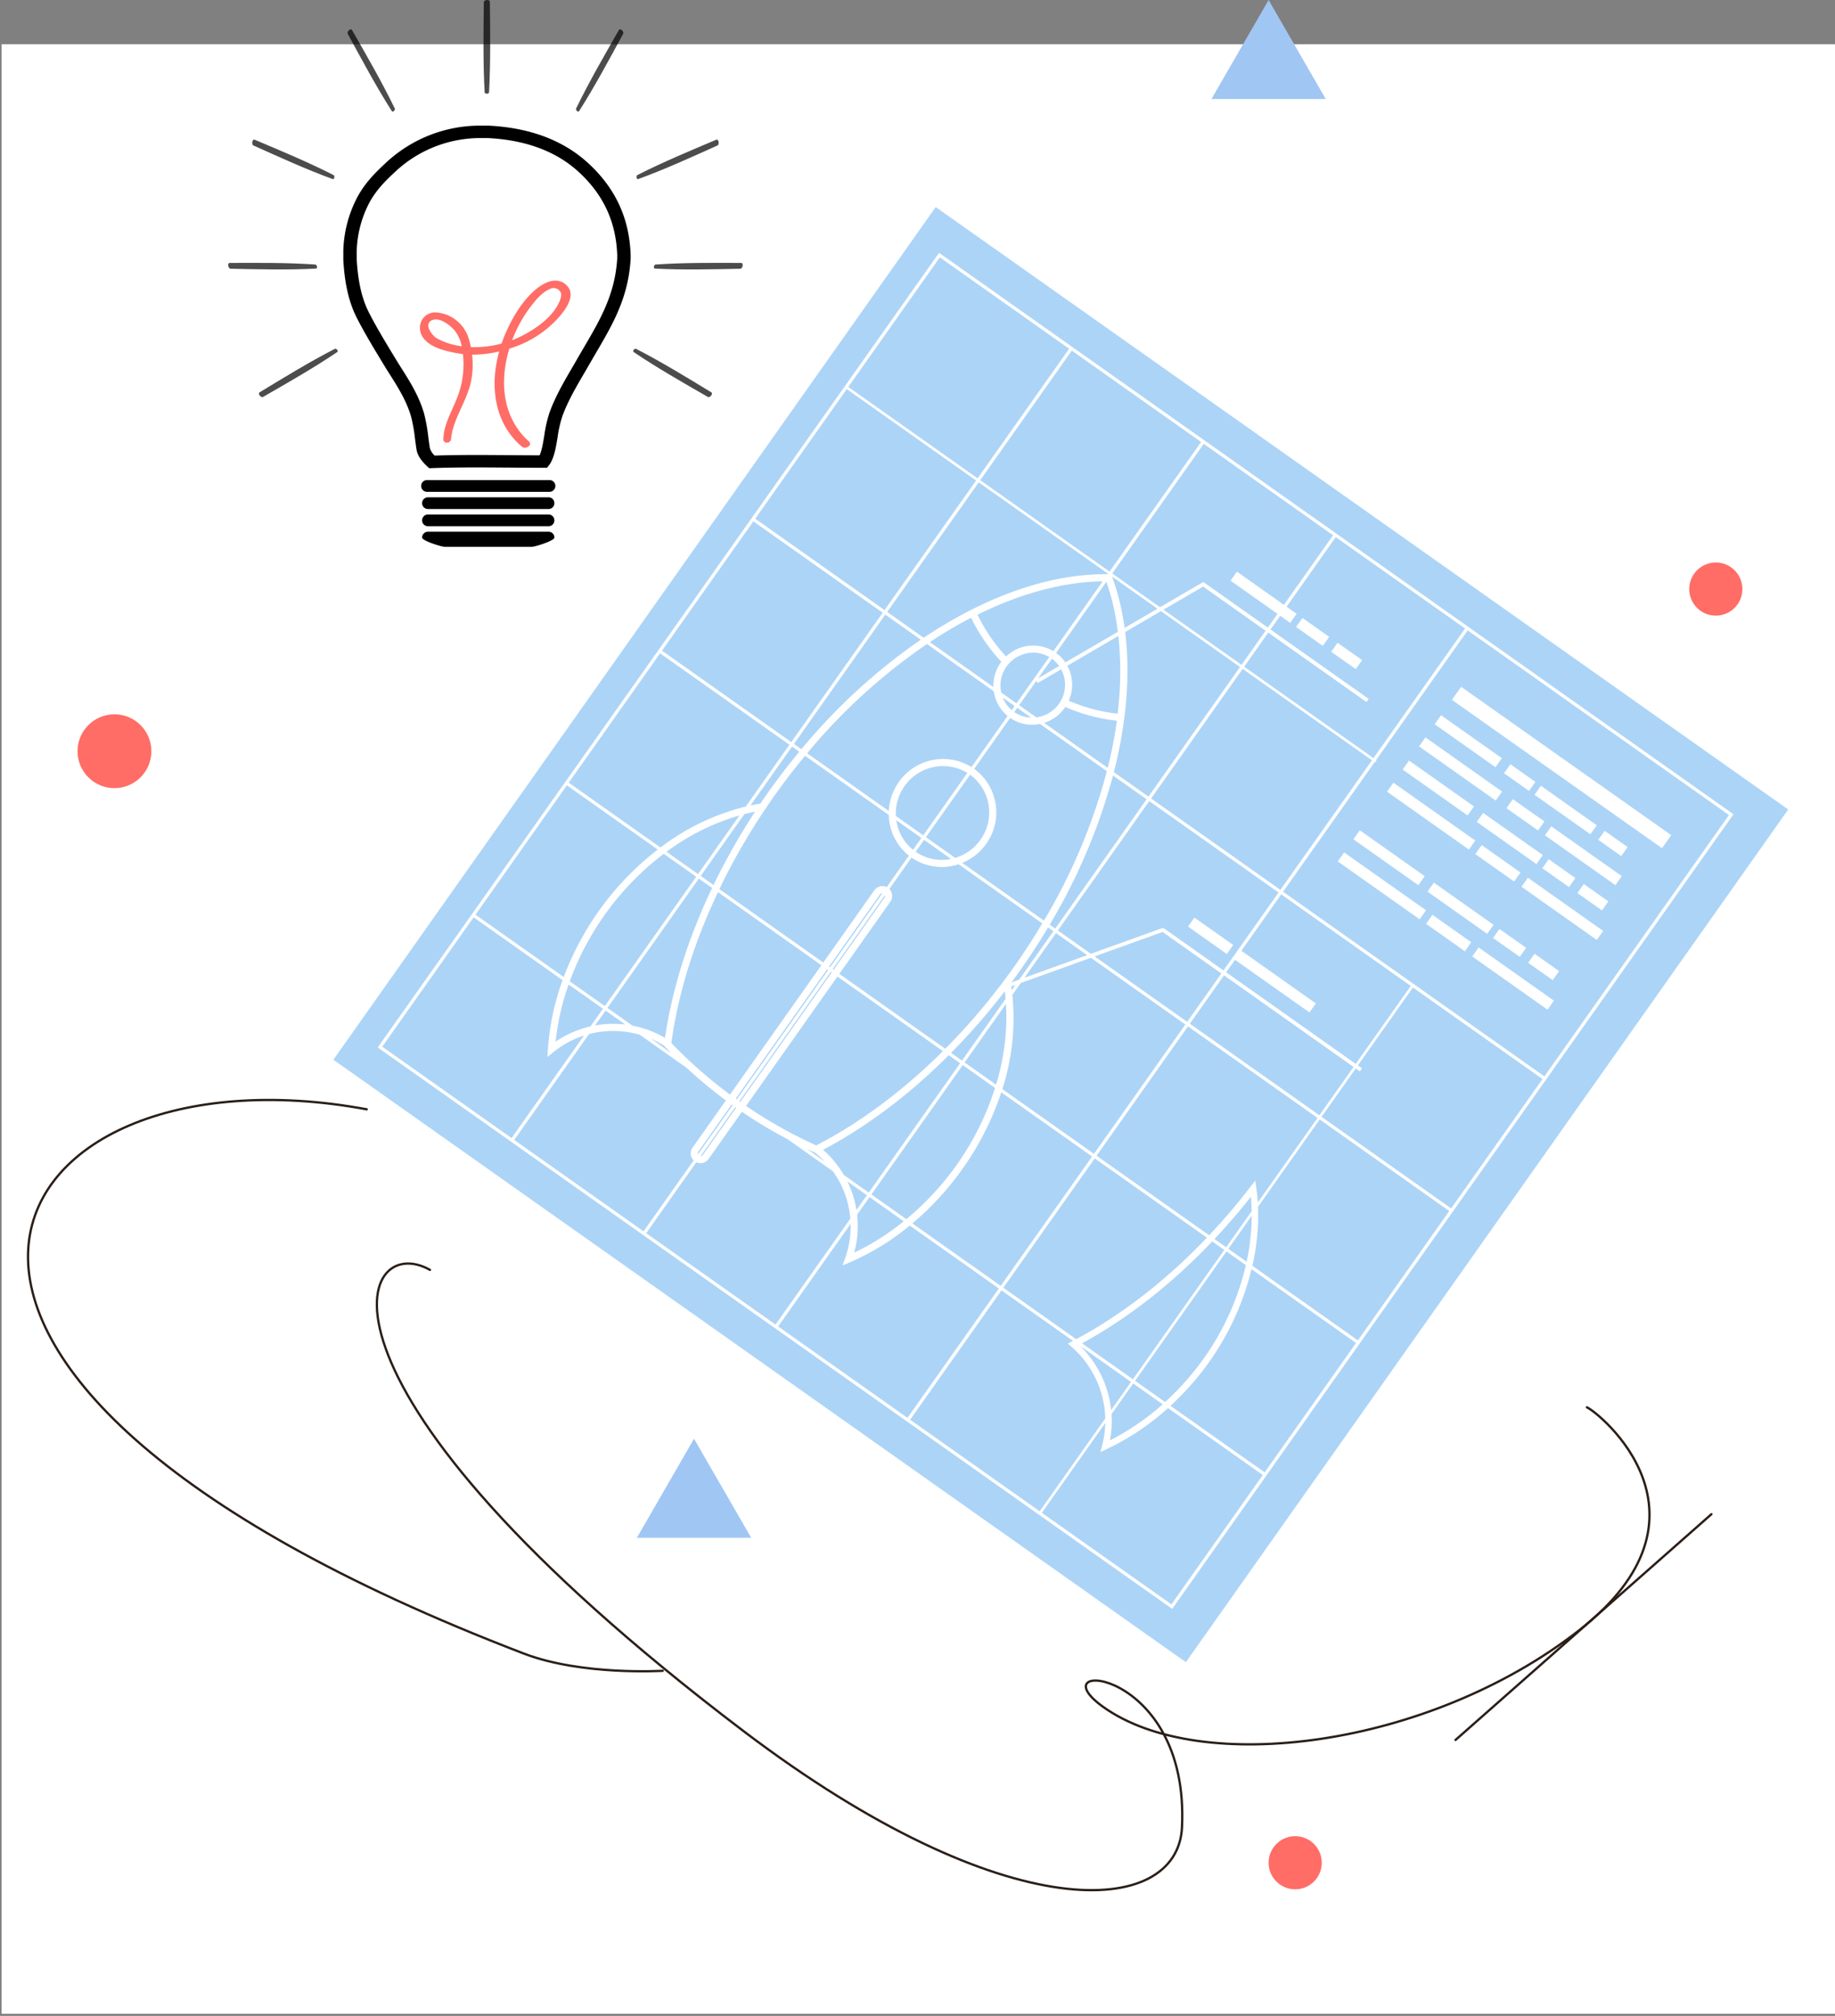 <svg xmlns="http://www.w3.org/2000/svg" width="797.702" height="876.156" viewBox="0 0 797.702 876.156">
  <rect x="0" y="0" width="797.702" height="876.156" fill="#808080" stroke="none"/>
  <g id="inset_blueprints" transform="translate(-27.862 -30.979)">
    <rect id="Rectangle_90" data-name="Rectangle 90" width="797" height="856" transform="translate(28.563 50.219)" fill="#fff"/>
    <g id="Group_3576" data-name="Group 3576" transform="translate(28.573 30.979)">
      <g id="Group_3512" data-name="Group 3512" transform="matrix(0.866, 0.5, -0.5, 0.866, 370.154, 69.259)">
        <rect id="Rectangle_199" data-name="Rectangle 199" width="453.772" height="453.772" transform="translate(41.454 0) rotate(5.242)" fill="#acd4f7"/>
        <g id="Group_3511" data-name="Group 3511" transform="translate(14.034 16.513)">
          <path id="Path_2054" data-name="Path 2054" d="M39.331.063,38.632,0,.065,420.4,0,421.1l420.4,38.566.7.063L459.664,39.331l.064-.7Zm278.97,27L312,95.744l-68.55-6.288,1.659-18.072,52.067,4.776.151-1.659-52.067-4.776.67-7.284,5.323.487.438-4.778-5.323-.487,3.383-36.886ZM143.332,390.632l2.287-24.945c.18.018.359.036.537.055l-2.378,25.929A1.206,1.206,0,0,1,143.332,390.632ZM56.589,322.2a121.591,121.591,0,0,1,9-36.163l17.2,1.577L76.5,356.164l-18.586-1.7A122.78,122.78,0,0,1,56.589,322.2ZM241.946,90.473l-6.3,68.677L217.3,157.467c-6.008-21.368-14.878-40.235-26.2-55.214l8.937-15.625Zm-41.279-4.942,9.9-17.315,33.139,3.04-1.659,18.072ZM301.677,208.27l-31.575-2.9-.416-.036-21.55,25.5-17.51-1.605,6.29-68.55,68.55,6.29ZM93.937,283.55l-.01-.184q-.214-3.463-.337-6.954c-.006-.137-.008-.273-.014-.412q-.116-3.389-.149-6.8c0-.208,0-.418,0-.626q-.024-3.338.028-6.692c0-.224.012-.45.016-.676.044-2.247.107-4.5.2-6.757,0-.113.012-.228.018-.341q.155-3.54.4-7.088l.022-.313c.143-2.051.291-4.1.48-6.157.69-7.5,1.672-14.88,2.905-22.121l44.374,4.07a23.109,23.109,0,0,0,16.426,10.935l-1.53,16.685a4.314,4.314,0,0,0-3.975,3.924L149.277,292.3l-55.049-5.051C94.135,286.017,94.014,284.792,93.937,283.55ZM175.76,89.815c.473.434.943.882,1.411,1.33.375.359.747.723,1.118,1.088a109.785,109.785,0,0,1,10.021,11.551L175.185,126.73c-.2-.1-.4-.2-.61-.293-.1-.044-.206-.089-.309-.131-.38-.155-.769-.293-1.163-.422-.139-.046-.278-.093-.418-.135-.384-.113-.775-.208-1.169-.293-.147-.032-.289-.071-.436-.1-.474-.091-.955-.157-1.441-.208l3.458-37.7C174,88.216,174.88,89.008,175.76,89.815Zm48.669,169.066c.244-2.114.476-4.233.672-6.361.688-7.5,1.066-14.932,1.175-22.279l2.826.26-2.352,25.634Zm2.063.069-.258,2.814c-.339-.436-.676-.874-1.021-1.3Zm4.009-28.323,16.529,1.518-18.7,22.119Zm-1.27-1.528-2.929-.269a256.8,256.8,0,0,0-8.586-69.912l17.8,1.633Zm-5.981-.549-43.3-3.971a23.744,23.744,0,0,0,4.871-12.375A23.471,23.471,0,0,0,164,186.581l2.475-26.988a16.852,16.852,0,0,0,12.548-4.227l35.425,3.25A252.77,252.77,0,0,1,223.249,228.55Zm-81.716-20.316A20.392,20.392,0,0,1,162.314,189.6l-3.034,33.081-14.515-1.332A20.612,20.612,0,0,1,141.533,208.234Zm17.619,15.847-.573,6.254a19.99,19.99,0,0,1-12.732-7.475Zm1.4.129,14.315,1.314a19.982,19.982,0,0,1-14.894,4.994Zm.129-1.4,3.04-33.135a20.38,20.38,0,0,1,18.049,22.248,20.588,20.588,0,0,1-5.562,12.31Zm-6.736-81.734c.042-.472.111-.933.2-1.387l.02-.1c.047-.238.115-.464.172-.7.052-.206.091-.416.151-.618.024-.077.053-.149.079-.224.117-.377.244-.749.39-1.11l.02-.042a14.186,14.186,0,0,1,8.608-8.039l.1-.036c.373-.119.753-.22,1.137-.307.069-.016.137-.036.206-.052.353-.075.711-.129,1.072-.176.1-.014.2-.034.3-.044.347-.038.7-.055,1.052-.065.111,0,.218-.016.329-.018.059,0,.121.008.178.008L165.7,152.733l-8.095-.743A14.241,14.241,0,0,1,153.944,141.077ZM176.2,153.7l-9.105-.834,1.183-12.9.949.541,5.877-10.279a14.182,14.182,0,0,1,6.428,9.115l.01.046c.081.38.137.769.184,1.159.01.079.028.157.036.236.022.21.024.424.038.636.014.238.038.474.042.713v.107c0,.462-.014.927-.057,1.4A14.24,14.24,0,0,1,176.2,153.7Zm-1.926,1.237a13.726,13.726,0,0,1-7.514,1.565l.206-2.237Zm-5.869-16.35.947-10.338c.4.044.8.1,1.185.17.109.022.212.053.321.077.345.075.688.155,1.022.256.1.028.186.065.281.1.347.111.689.23,1.023.369.065.028.129.059.194.087.089.04.174.085.262.127Zm-2.838,15.552-.2,2.184a13.731,13.731,0,0,1-6.1-2.762Zm14.765-.059a17.354,17.354,0,0,0,4.5-10.164c.014-.141.008-.279.018-.42a76.914,76.914,0,0,0,22.42-6.038,194.511,194.511,0,0,1,6.781,19.717Zm4.471-13.689c-.059-.555-.15-1.1-.262-1.639-.008-.044-.022-.085-.03-.129-.109-.511-.242-1.013-.394-1.506l-.026-.077a17.1,17.1,0,0,0-7.445-9.508l12.759-22.309a147.864,147.864,0,0,1,16.6,29.425A73.863,73.863,0,0,1,184.8,140.386Zm-16.568-15.312c-.147,0-.293-.02-.438-.018s-.3.014-.448.018c-.4.014-.8.036-1.2.075-.149.016-.293.038-.44.058-.408.053-.814.119-1.215.2-.113.024-.224.048-.335.073-.456.105-.9.226-1.347.367l-.147.046a17.108,17.108,0,0,0-9.791,8.275l-.04.073q-.359.684-.66,1.409c-.018.04-.038.079-.053.121-.206.509-.4,1.029-.555,1.564a73.862,73.862,0,0,1-19.81-9.5c10.332-15.506,22.291-28.014,34.974-36.654.434-.3.87-.589,1.308-.876.539-.355,1.08-.705,1.621-1.046.654-.408,1.314-.795,1.972-1.189Zm-17.282,15.308c-.016.139-.046.273-.059.414a17.378,17.378,0,0,0,2.576,10.816l-33.719-3.093a194.119,194.119,0,0,1,10.257-18.152A76.9,76.9,0,0,0,150.954,140.382Zm3.567,12.738a16.885,16.885,0,0,0,10.564,6.294L162.6,186.506a23.477,23.477,0,0,0-24.114,21.447,23.723,23.723,0,0,0,2.538,13.055l-43.3-3.973A252.837,252.837,0,0,1,119.1,149.87Zm1.316,101.2a1.213,1.213,0,0,1,.628-.943l-3.6,39.258-.537-.05Zm-3.1,39.714-6.29,68.55-.537-.05,6.29-68.55Zm-4.891,68.677,6.288-68.548.48.043-6.29,68.548Zm6.416-69.947,3.6-39.216a1.22,1.22,0,0,1,.39.995l-3.511,38.265ZM161.3,254.82a4.32,4.32,0,0,0-3.137-4.57l1.528-16.638a23.109,23.109,0,0,0,19.158-7.724l44.372,4.07q-.155,11.019-1.167,22.281-.333,3.623-.761,7.219l-.03.244c-.216,1.831-.466,3.652-.717,5.473-.087.634-.16,1.272-.252,1.9-.242,1.671-.515,3.329-.787,4.99-.125.777-.242,1.557-.375,2.332-.3,1.744-.626,3.478-.959,5.21-.125.654-.24,1.31-.369,1.96-.371,1.867-.769,3.721-1.177,5.572-.107.486-.208.975-.317,1.46q-.669,2.966-1.4,5.9c-.085.337-.164.676-.25,1.013-.232.914-.485,1.813-.725,2.721l-56.143-5.15ZM221.269,279.7c.172-.912.355-1.821.519-2.739.234-1.3.446-2.616.662-3.927.188-1.149.381-2.3.555-3.452.194-1.268.371-2.54.547-3.815.1-.7.21-1.4.3-2.106.674.874,1.316,1.785,1.958,2.695l-3,32.691-5.778-.531Q219.455,289.281,221.269,279.7Zm5.786-11.545A99.656,99.656,0,0,1,240.848,300.7l-16.638-1.526Zm.438-4.778.579-6.3L249,232.325l50.054,4.591-6.29,68.55L244.2,301.012A100.127,100.127,0,0,0,227.494,263.381Zm22.61-32.368,20.278-23.988,31.147,2.858-2.35,25.632ZM190,100.827a112.392,112.392,0,0,0-8-9.236c-.085-.087-.169-.178-.254-.266q-.933-.951-1.881-1.871c-.478-.466-.957-.921-1.441-1.373-.444-.414-.884-.83-1.334-1.235-.989-.892-1.986-1.764-2.994-2.6l24.118,2.213ZM171.977,84.28q-1.549.874-3.089,1.815c-.509.313-1.017.64-1.524.965-.561.359-1.124.723-1.682,1.1q-1.091.728-2.172,1.486c-.109.077-.216.157-.325.234-18.409,13.067-34.4,33.367-46.685,58.341l-19.354-1.776,6.3-68.675L172,84.056Zm-56.143,65.29A256.752,256.752,0,0,0,94.67,216.755l-3.942-.363,6.29-68.548Zm-21.4,68.574c-1.229,7.245-2.21,14.626-2.9,22.123-.178,1.954-.317,3.9-.456,5.856-1.139.911-2.249,1.873-3.345,2.853l2.86-31.183ZM90.81,250.352c-.018.3-.024.606-.042.91a282.185,282.185,0,0,0,.337,35.707l-6.793-.624,3.008-32.8Q89.029,251.89,90.81,250.352Zm-7.9,35.863-16.719-1.534a99.39,99.39,0,0,1,19.57-29.538Zm-6.545,71.35-.86,9.389A43.853,43.853,0,0,0,65.7,380.245,106.929,106.929,0,0,1,58.184,355.9Zm1.4.129,10.475.959a44.736,44.736,0,0,0-11.2,6.92Zm.129-1.4,6.288-68.548,7.039.646q.413,5.237,1.015,10.4l.008.061q.4,3.332.874,6.621l.012.079a230.3,230.3,0,0,0,8.208,36.234c.206.652.4,1.314.614,1.962.38,1.161.783,2.3,1.181,3.448.337.969.67,1.938,1.019,2.9.371,1.011.755,2.007,1.139,3.006.252.654.488,1.32.745,1.968a43.418,43.418,0,0,0-14.856,2.449Zm29.607,1.934.493.147c1.238.369,2.509.682,3.761,1.026l-10.671-.979A39.978,39.978,0,0,1,107.5,358.227Zm2.073-2.626c-.414-1.01-.806-2.045-1.207-3.071-.339-.874-.69-1.736-1.019-2.622-.485-1.306-.943-2.639-1.4-3.969-.25-.719-.509-1.431-.751-2.156-.509-1.532-.995-3.087-1.472-4.647-.161-.527-.331-1.046-.487-1.575q-.782-2.625-1.5-5.3c-.093-.343-.19-.684-.281-1.028q-.767-2.907-1.463-5.872l-.137-.569q-.728-3.142-1.379-6.339c-.014-.075-.03-.149-.045-.222a252.89,252.89,0,0,1-4.094-29.554l54.81,5.027-6.29,68.55-.559-.052A199.294,199.294,0,0,1,109.575,355.6Zm37.978,10.283c.161.012.319.024.477.038l-2.287,24.931a1.207,1.207,0,0,1-.565.907Zm3.817-2.852,6.29-68.548,55.9,5.128c-.182.674-.353,1.355-.539,2.027-.063.226-.125.452-.186.676q-.889,3.145-1.843,6.242l-.143.464q-.981,3.148-2.029,6.244l-.129.375q-1.055,3.1-2.182,6.135l-.154.416q-1.112,2.984-2.291,5.909c-.079.2-.159.39-.238.585q-1.147,2.821-2.352,5.58c-.125.287-.254.569-.379.854q-1.153,2.6-2.354,5.154c-.2.414-.4.824-.6,1.237q-1.124,2.339-2.287,4.629c-.293.573-.6,1.134-.894,1.7-.708,1.355-1.421,2.7-2.152,4.031-.414.747-.842,1.476-1.262,2.215-.648,1.136-1.29,2.275-1.954,3.387-.543.908-1.106,1.789-1.659,2.681-.517.834-1.028,1.675-1.556,2.493a199.28,199.28,0,0,1-34.06.474Zm36.059,2.628.319-.034a41.134,41.134,0,0,1,5.418,1.241l-9.639-.884C184.827,365.872,186.139,365.8,187.429,365.66Zm2.479-2.82c.392-.622.767-1.268,1.153-1.9.539-.88,1.082-1.756,1.611-2.651s1.048-1.815,1.567-2.729c.585-1.025,1.171-2.043,1.74-3.083.3-.553.593-1.121.89-1.68a221.459,221.459,0,0,0,9.946-21.326c.04-.1.081-.2.121-.3q1.139-2.824,2.212-5.707c.067-.18.135-.357.2-.535q1.056-2.845,2.049-5.737c.067-.2.135-.4.2-.6q.987-2.9,1.916-5.85c.055-.174.109-.349.162-.523.626-2.011,1.236-4.031,1.819-6.072l.042-.151c.386-1.359.751-2.733,1.118-4.1l6.026.553L216.395,369l-13.184-1.209A43.724,43.724,0,0,0,189.908,362.84Zm26.358,7.558-.715,7.814a43.917,43.917,0,0,0-9.653-8.765Zm1.4.129,18.126,1.663a107.143,107.143,0,0,1-11.816,22.571,44.056,44.056,0,0,0-7.166-14.894Zm.129-1.4,6.288-68.548,17.109,1.569a121.447,121.447,0,0,1,2.3,37.2,122.694,122.694,0,0,1-7.17,31.478Zm28.743-29.5a125.363,125.363,0,0,0-2.047-37.177l48.143,4.417-6.29,68.548-46.828-4.3A126.128,126.128,0,0,0,246.537,339.628ZM294.032,307l59.458,5.453q-1.338,5.532-2.891,10.96c-.575,2-1.179,3.977-1.8,5.947l-.158.509q-.916,2.889-1.9,5.731l-.2.583c-.654,1.888-1.328,3.757-2.031,5.62l-.194.517q-1.067,2.818-2.186,5.578l-.127.3a215.163,215.163,0,0,1-9.847,20.851l-.88,1.643c-.488.878-.987,1.74-1.488,2.6l-.537.931c-.414.719-.828,1.437-1.255,2.146q-.657,1.1-1.332,2.17l-.337.547-38.582-3.539Zm62.292,5.713,6.387.587-6.288,68.548-26.974-2.475c.319-.517.642-1.032.955-1.558.434-.721.856-1.452,1.28-2.188l.533-.925c.509-.878,1.017-1.754,1.514-2.651l.894-1.663a218.478,218.478,0,0,0,9.974-21.116l.127-.305q1.142-2.8,2.213-5.65l.2-.531c.7-1.877,1.387-3.773,2.047-5.675l.208-.6q.99-2.874,1.92-5.794l.16-.515c.628-1.993,1.238-3.993,1.863-6.161C354.41,320.333,355.4,316.546,356.325,312.709Zm-.03,70.536-1.369,14.931a45.728,45.728,0,0,0-25.7-17.415Zm1.142.1,15.615,1.433a106.441,106.441,0,0,1-12.015,25.063,44.356,44.356,0,0,0-5.093-10.241Zm.127-1.4,6.29-68.548,10.285.943a115.4,115.4,0,0,1,4.451,44.032,118.383,118.383,0,0,1-5.112,25.034ZM363.981,312l1.611-17.569a96.334,96.334,0,0,1,8.085,18.459Zm-1.142-.105-6.19-.567q1.317-5.612,2.419-11.335l.515-2.709c.2-1.088.377-2.182.559-3.274l.176-1.07c.163-.985.327-1.968.48-2.961.125-.826.244-1.651.361-2.479,1.209,1.69,2.34,3.462,3.434,5.271Zm-1.486-28.823-2.065-2.636-.731,5.382c-.174,1.248-.347,2.495-.537,3.735-.149.979-.311,1.952-.474,2.927l-.177,1.07c-.18,1.082-.357,2.162-.551,3.234l-.513,2.683q-1.115,5.844-2.481,11.6L294.161,305.6l6.288-68.55,68.681,6.3-4.116,44.848C363.843,286.433,362.638,284.709,361.354,283.072Zm-60.776-47.428,2.352-25.632,68.679,6.3-2.35,25.632Zm2.5-27.247.608-6.634,39.474,3.62.438-4.778-39.474-3.622,2.743-29.887,68.679,6.3-3.789,41.3Zm2.517-42.831-68.55-6.288,6.3-68.677,68.55,6.288ZM248.352,20.648l-3.385,36.886-24.917-2.287-.438,4.78,24.917,2.285-.668,7.284-33.674-3.089-.533-.048-10.812,18.9L173.5,83.04l6.3-68.679ZM178.4,14.232l-6.3,68.679-68.552-6.288,6.3-68.679ZM39.9,1.526l68.552,6.29-6.3,68.679L33.6,70.207ZM33.5,71.352l68.552,6.288-6.3,68.677L27.2,140.027Zm-6.428,70.076,68.552,6.288-6.288,68.55-68.552-6.29ZM20.65,211.377,89.2,217.665l-3,32.746a101.38,101.38,0,0,0-23.217,33.977l-48.619-4.461Zm-6.416,69.949,48.191,4.421a124.6,124.6,0,0,0-8.884,36.174,126.093,126.093,0,0,0,1.175,32.245l-46.772-4.29ZM1.528,419.826l6.29-68.55L54.966,355.6A109.052,109.052,0,0,0,64.4,384.68L65.95,387.8l1.246-3.266a40.475,40.475,0,0,1,7.867-12.748L70.08,426.115Zm69.949,6.416,5.146-56.084a41.477,41.477,0,0,1,19.3-10.8l24.764,2.273a207.063,207.063,0,0,0,21.891,3.739l-2.293,24.982a4.315,4.315,0,0,0,3.2,4.58l-3.45,37.6Zm69.951,6.418,3.45-37.605a4.318,4.318,0,0,0,3.914-3.922l2.291-24.968a207.8,207.8,0,0,0,23.236.384l23.9,2.194a40.772,40.772,0,0,1,16.911,14.083l-5.148,56.121Zm69.949,6.417,4.986-54.354a41.02,41.02,0,0,1,5.354,13.986l.632,3.44,2.091-2.788a108.97,108.97,0,0,0,14.567-26.877l47.208,4.332-6.288,68.548Zm69.951,6.417,6.288-68.548,37.887,3.476c-.079.129-.158.26-.24.389l-1.116,1.744,2.033.39a42.875,42.875,0,0,1,28.339,19.64L350.005,451.8Zm138.5,12.706-68.681-6.3,4.363-47.567a41.166,41.166,0,0,1,3.684,9.082l.781,2.889,1.724-2.445a108.241,108.241,0,0,0,14.188-28.817l50.228,4.607Zm6.417-69.949-49.917-4.58a121.091,121.091,0,0,0,5.057-25.04,118.374,118.374,0,0,0-4.241-44.012l55.39,5.081Zm6.418-69.949-55.939-5.132a97.923,97.923,0,0,0-10.7-23.433l4.247-46.287,68.681,6.3Zm6.417-69.951-68.681-6.3,2.352-25.632,2.192.2.147-1.611-2.19-.2,3.789-41.3,68.679,6.3ZM445.5,178.4,307,165.7l6.3-68.677.242.022.1-1.145-.24-.022L319.7,27.2,458.2,39.9Z" transform="translate(0 0)" fill="#fff"/>
          <rect id="Rectangle_200" data-name="Rectangle 200" width="6.939" height="111.775" transform="matrix(0.091, -0.996, 0.996, 0.091, 328.863, 56.772)" fill="#fff"/>
          <rect id="Rectangle_201" data-name="Rectangle 201" width="4.799" height="32.356" transform="translate(327.677 69.702) rotate(-84.759)" fill="#fff"/>
          <rect id="Rectangle_202" data-name="Rectangle 202" width="4.799" height="13.306" transform="translate(364.438 73.075) rotate(-84.758)" fill="#fff"/>
          <rect id="Rectangle_203" data-name="Rectangle 203" width="4.799" height="29.741" transform="matrix(0.091, -0.996, 0.996, 0.091, 380.595, 74.557)" fill="#fff"/>
          <rect id="Rectangle_204" data-name="Rectangle 204" width="4.799" height="12.231" transform="translate(414.384 77.657) rotate(-84.759)" fill="#fff"/>
          <rect id="Rectangle_205" data-name="Rectangle 205" width="4.799" height="40.8" transform="translate(326.6 81.437) rotate(-84.758)" fill="#fff"/>
          <rect id="Rectangle_206" data-name="Rectangle 206" width="4.799" height="16.779" transform="matrix(0.091, -0.996, 0.996, 0.091, 372.954, 85.689)" fill="#fff"/>
          <rect id="Rectangle_207" data-name="Rectangle 207" width="4.799" height="37.502" transform="translate(393.328 87.558) rotate(-84.759)" fill="#fff"/>
          <rect id="Rectangle_208" data-name="Rectangle 208" width="4.799" height="34.565" transform="translate(325.474 93.717) rotate(-84.759)" fill="#fff"/>
          <rect id="Rectangle_209" data-name="Rectangle 209" width="4.799" height="14.215" transform="matrix(0.091, -0.996, 0.996, 0.091, 399.486, 100.507)" fill="#fff"/>
          <rect id="Rectangle_210" data-name="Rectangle 210" width="4.799" height="31.771" transform="translate(364.744 97.319) rotate(-84.758)" fill="#fff"/>
          <rect id="Rectangle_211" data-name="Rectangle 211" width="4.799" height="13.066" transform="matrix(0.091, -0.996, 0.996, 0.091, 418.099, 102.214)" fill="#fff"/>
          <rect id="Rectangle_212" data-name="Rectangle 212" width="4.799" height="14.215" transform="translate(254.355 63.214) rotate(-84.758)" fill="#fff"/>
          <rect id="Rectangle_213" data-name="Rectangle 213" width="4.798" height="13.066" transform="matrix(0.091, -0.996, 0.996, 0.091, 272.968, 64.921)" fill="#fff"/>
          <rect id="Rectangle_214" data-name="Rectangle 214" width="4.799" height="43.585" transform="translate(324.398 105.451) rotate(-84.758)" fill="#fff"/>
          <rect id="Rectangle_215" data-name="Rectangle 215" width="4.799" height="20.649" transform="translate(371.202 109.745) rotate(-84.759)" fill="#fff"/>
          <rect id="Rectangle_216" data-name="Rectangle 216" width="4.799" height="40.062" transform="translate(395.68 111.991) rotate(-84.758)" fill="#fff"/>
          <rect id="Rectangle_217" data-name="Rectangle 217" width="4.799" height="20.649" transform="matrix(0.091, -0.996, 0.996, 0.091, 278.789, 199.478)" fill="#fff"/>
          <rect id="Rectangle_218" data-name="Rectangle 218" width="4.798" height="34.565" transform="translate(322.084 130.67) rotate(-84.758)" fill="#fff"/>
          <rect id="Rectangle_219" data-name="Rectangle 219" width="4.798" height="14.215" transform="matrix(0.091, -0.996, 0.996, 0.091, 396.097, 137.46)" fill="#fff"/>
          <rect id="Rectangle_220" data-name="Rectangle 220" width="4.799" height="31.77" transform="translate(361.354 134.273) rotate(-84.759)" fill="#fff"/>
          <rect id="Rectangle_221" data-name="Rectangle 221" width="4.798" height="13.065" transform="matrix(0.091, -0.996, 0.996, 0.091, 414.709, 139.167)" fill="#fff"/>
          <rect id="Rectangle_222" data-name="Rectangle 222" width="4.799" height="43.585" transform="translate(321.007 142.405) rotate(-84.758)" fill="#fff"/>
          <rect id="Rectangle_223" data-name="Rectangle 223" width="4.799" height="20.649" transform="translate(367.812 146.698) rotate(-84.758)" fill="#fff"/>
          <rect id="Rectangle_224" data-name="Rectangle 224" width="4.799" height="40.062" transform="translate(392.29 148.944) rotate(-84.759)" fill="#fff"/>
        </g>
      </g>
      <g id="Group_3457" data-name="Group 3457" transform="translate(98.493 0)">
        <path id="Path_1989" data-name="Path 1989" d="M418.824,329.388a2.489,2.489,0,0,1-2.435,2.541h-52.6a2.5,2.5,0,0,1-2.451-2.541h0a2.509,2.509,0,0,1,2.451-2.535h52.6a2.5,2.5,0,0,1,2.435,2.535Z" transform="translate(-277.038 -110.71)"/>
        <path id="Path_1990" data-name="Path 1990" d="M418.824,339.65a2.485,2.485,0,0,1-2.435,2.532h-52.6a2.5,2.5,0,0,1-2.451-2.532h0a2.507,2.507,0,0,1,2.451-2.547h52.6a2.493,2.493,0,0,1,2.435,2.547Z" transform="translate(-277.038 -113.486)"/>
        <path id="Path_1991" data-name="Path 1991" d="M418.824,349.915c0,1.4-8.383,4-9.728,4H371.083c-1.34,0-9.742-2.6-9.742-4h0a2.5,2.5,0,0,1,2.451-2.537h52.6a2.484,2.484,0,0,1,2.435,2.537Z" transform="translate(-277.038 -116.269)"/>
        <path id="Path_1992" data-name="Path 1992" d="M419.1,319.133a2.519,2.519,0,0,1-2.473,2.552h-53.4a2.523,2.523,0,0,1-2.463-2.552h0a2.509,2.509,0,0,1,2.463-2.541h53.4a2.505,2.505,0,0,1,2.473,2.541Z" transform="translate(-276.881 -107.931)"/>
        <g id="Group_3453" data-name="Group 3453" transform="translate(52.949 57.254)">
          <g id="Group_3452" data-name="Group 3452">
            <path id="Path_1993" data-name="Path 1993" d="M378.311,108.944l-4.5.01a57.157,57.157,0,0,0-38.292,15.806c-4.389,4.063-8.86,8.651-11.887,14.747a50.641,50.641,0,0,0-5.292,21.169v3.832c.575,9.962,2.333,17.694,5.534,24.018,3.218,6.328,6.9,12.414,10.46,18.3l1.447,2.379c.795,1.324,1.647,2.653,2.5,4,3.473,5.49,7.407,11.7,9.484,19.024a73.585,73.585,0,0,1,1.712,9.662c.214,1.633.42,3.267.685,4.853.362,2.027,1.894,3.9,3.767,5.645,5.8-.213,12.03-.306,19.408-.306,4.832,0,9.667.042,14.555.077,4.812.045,9.664.078,14.594.078,1.77-2.327,2.494-6.667,3.192-10.893a53.58,53.58,0,0,1,2.229-9.748c2.455-6.706,6.141-12.99,9.381-18.548.8-1.371,1.595-2.734,2.358-4.073,1.046-1.821,2.112-3.63,3.162-5.442,7.052-12.034,13.719-23.4,14.617-39.668l-.007-1.367c-.517-15.045-6.21-27.482-17.407-37.854C409.7,115.068,395.664,109.791,378.311,108.944Z" transform="translate(-318.341 -108.944)" fill="none" stroke="#f18d87" stroke-miterlimit="10" stroke-width="0.963"/>
          </g>
        </g>
        <g id="Group_3454" data-name="Group 3454" transform="translate(50.033 54.6)">
          <path id="Path_1994" data-name="Path 1994" d="M353.648,252.676l-.114-.106c-2.314-2.16-3.543-4.012-3.867-5.828-.238-1.429-.433-2.917-.621-4.357l-.067-.509a72.981,72.981,0,0,0-1.7-9.623c-2.056-7.252-5.962-13.428-9.409-18.877l-.522-.825c-.69-1.09-1.373-2.168-2.017-3.242l-1.58-2.6c-3.518-5.82-7.155-11.839-10.339-18.1-3.213-6.35-4.982-14.022-5.568-24.144V160.62a50.922,50.922,0,0,1,5.324-21.309c3.05-6.145,7.551-10.767,11.961-14.846a57.378,57.378,0,0,1,38.536-15.905l4.512-.01c17.473.851,31.582,6.166,41.959,15.8,11.262,10.433,16.991,22.89,17.513,38.081l.007,1.377c-.9,16.362-7.586,27.762-14.661,39.832q-.607,1.048-1.219,2.1-.974,1.669-1.941,3.348c-.763,1.337-1.56,2.7-2.36,4.069l-.138.238c-3.191,5.474-6.808,11.678-9.219,18.261a53.917,53.917,0,0,0-2.214,9.691c-.7,4.245-1.426,8.635-3.253,11.037l-.109.143h-.189c-5.222,0-10.31-.041-14.6-.081l-3.7-.025c-3.633-.025-7.243-.05-10.851-.05-7.558,0-13.72.1-19.393.3Zm24.508-143.451-4.479.011a56.646,56.646,0,0,0-38.035,15.707c-4.362,4.036-8.812,8.6-11.814,14.65a50.3,50.3,0,0,0-5.258,21.037v3.822c.579,10.014,2.326,17.606,5.5,23.875,3.172,6.235,6.8,12.242,10.315,18.053l1.58,2.6c.643,1.071,1.323,2.145,2.01,3.229l.487.77c3.506,5.542,7.439,11.76,9.522,19.106a73.6,73.6,0,0,1,1.722,9.71l.066.509c.187,1.435.381,2.918.618,4.332.292,1.638,1.423,3.344,3.552,5.353,5.638-.2,11.765-.3,19.261-.3,3.61,0,7.222.025,10.856.05l3.7.025c4.235.04,9.248.08,14.4.081,1.652-2.307,2.349-6.524,3.024-10.606a54.35,54.35,0,0,1,2.244-9.806c2.43-6.637,6.062-12.868,9.266-18.365l.139-.238c.8-1.368,1.594-2.729,2.357-4.064.642-1.122,1.293-2.238,1.942-3.353q.611-1.048,1.219-2.094c7.036-12,13.68-23.337,14.574-39.527l-.007-1.349c-.516-15-6.174-27.31-17.3-37.616C409.372,115.317,395.423,110.067,378.156,109.225Z" transform="translate(-315.289 -106.183)"/>
          <path id="Path_1995" data-name="Path 1995" d="M351.68,254.2l-.9-.844c-1.7-1.59-4.029-4.056-4.575-7.109-.249-1.492-.446-3-.637-4.46l-.066-.507a71.352,71.352,0,0,0-1.645-9.332c-1.96-6.912-5.773-12.939-9.136-18.257l-.521-.823c-.7-1.106-1.393-2.2-2.047-3.29l-1.577-2.594c-3.539-5.856-7.2-11.911-10.42-18.242-3.361-6.64-5.205-14.591-5.808-25.027l0-.144v-3.915a53.1,53.1,0,0,1,5.555-22.211c3.22-6.487,7.9-11.3,12.479-15.536a59.906,59.906,0,0,1,40.242-16.594l.1,0,4.58-.011.08,0c18.1.883,32.774,6.43,43.61,16.49,11.742,10.877,17.715,23.856,18.259,39.678v.073l.007,1.443,0,.076c-.933,16.88-7.749,28.51-14.966,40.822-.4.69-.809,1.39-1.218,2.09-.645,1.108-1.293,2.217-1.932,3.333-.766,1.341-1.565,2.71-2.37,4.088l-.137.233c-3.143,5.392-6.705,11.5-9.047,17.9a51.445,51.445,0,0,0-2.107,9.286c-.747,4.519-1.518,9.188-3.692,12.046l-.871,1.145H401.4c-5.231,0-10.328-.041-14.624-.081l-3.7-.024c-3.625-.026-7.227-.051-10.827-.051-7.523,0-13.653.1-19.292.3Zm-31.505-90.7c.565,9.682,2.236,16.974,5.257,22.942,3.131,6.156,6.74,12.127,10.23,17.9l1.577,2.593c.641,1.068,1.31,2.125,1.988,3.2l.488.771c3.588,5.673,7.616,12.04,9.788,19.7a76.433,76.433,0,0,1,1.786,10.027l.066.51c.184,1.415.376,2.878.605,4.253a7.121,7.121,0,0,0,2.1,3.311c5.353-.178,11.179-.261,18.2-.261,3.614,0,7.232.025,10.87.05l3.7.025c3.816.036,8.256.071,12.852.079.961-2.117,1.524-5.526,2.031-8.6a56.021,56.021,0,0,1,2.351-10.21c2.5-6.825,6.185-13.149,9.438-18.728l.138-.238c.8-1.364,1.588-2.719,2.347-4.047q.972-1.7,1.956-3.372l1.215-2.087c6.888-11.752,13.388-22.84,14.268-38.454l-.006-1.255c-.5-14.365-5.917-26.138-16.552-35.99-9.771-9.071-23.13-14.086-39.711-14.908l-4.366.009A54.109,54.109,0,0,0,336.5,125.736c-4.2,3.883-8.468,8.261-11.3,13.968a48.1,48.1,0,0,0-5.024,20.08Z" transform="translate(-314.341 -105.304)"/>
        </g>
        <g id="Group_3455" data-name="Group 3455" transform="translate(83.335 121.969)">
          <path id="Path_1996" data-name="Path 1996" d="M423.877,201.363c-4.112-5.058-10.577-.57-13.976,2.733-5.146,5-8.848,11.574-11.526,17.955-.572,1.364-1.1,2.769-1.571,4.2a46.119,46.119,0,0,1-15.155,1.673,37.622,37.622,0,0,0-.955-4.057c-1.663-5.592-6.542-10.474-13.006-10.929-5.251-.37-7.588,4.976-5.312,8.837,2.63,4.462,9.884,6.077,14.807,6.917q1.451.248,2.92.375c.106.821.186,1.633.25,2.421a40.142,40.142,0,0,1-3.033,18.62c-2.142,5.407-5.609,11.167-5.6,17.062,0,.531,1.113.276,1.146-.168.566-7.767,5.62-15.084,7.976-22.462a34.939,34.939,0,0,0,1.01-15.361,48.788,48.788,0,0,0,14.578-1.753c-4.457,14.463-3.512,31.53,9.1,42.092.543.455,2.155-.252,1.547-.795-12.366-11.006-13.168-27.374-8.684-41.861.775-.236,1.544-.481,2.3-.744a45.863,45.863,0,0,0,18.021-11.391C421.4,211.917,427.121,205.353,423.877,201.363Zm-47.1,25.975a31.334,31.334,0,0,1-9.322-3.188c-3.1-1.7-7.3-7.8-1.884-9.9,3.784-1.466,8.62,2.337,10.732,4.793a17.623,17.623,0,0,1,3.6,8.741C378.862,227.671,377.816,227.53,376.782,227.338Zm45.242-19.651c-2.878,6.662-10.065,11.868-16.582,15.2a46.412,46.412,0,0,1-6.664,2.765c.112-.337.223-.674.341-1.01a58.678,58.678,0,0,1,9.649-17.251c2.152-2.675,4.782-5.534,8.189-6.825a4.561,4.561,0,0,1,5.542,1.987C423.427,204.125,422.677,206.175,422.024,207.688Z" transform="translate(-360.418 -198.074)" fill="#53545a"/>
          <path id="Path_1997" data-name="Path 1997" d="M405.613,270.3h0a1.87,1.87,0,0,1-1.223-.408c-10.929-9.156-14.579-24.537-9.917-41.406a49.12,49.12,0,0,1-11.786,1.362,35.538,35.538,0,0,1-1.2,14.6,76.913,76.913,0,0,1-3.375,8.241c-2.072,4.552-4.213,9.259-4.559,14a1.765,1.765,0,0,1-1.846,1.412,1.375,1.375,0,0,1-1.484-1.311c-.008-4.638,1.988-9.079,3.919-13.373.629-1.4,1.224-2.721,1.746-4.041a39.278,39.278,0,0,0,2.969-18.193c-.046-.562-.095-1.083-.149-1.576-.723-.081-1.436-.181-2.128-.3-5.793-.99-12.8-2.729-15.568-7.429a7.1,7.1,0,0,1,.063-7.368,6.642,6.642,0,0,1,6.291-2.967,16.078,16.078,0,0,1,13.977,11.671c.319,1.073.6,2.2.828,3.359a44.858,44.858,0,0,0,13.358-1.523c.44-1.287.917-2.545,1.422-3.749,3.227-7.689,7.181-13.842,11.754-18.286,2.045-1.988,6.091-5.322,10.215-5.322a6.752,6.752,0,0,1,5.426,2.679c2.643,3.251.838,8.314-5.22,14.644a46.759,46.759,0,0,1-18.456,11.667c-.559.195-1.148.388-1.789.588-4.928,16.426-1.827,31.106,8.546,40.337a1.276,1.276,0,0,1,.365,1.493A2.444,2.444,0,0,1,405.613,270.3Zm0-1.493v0Zm-38.631-54.248a3.811,3.811,0,0,0-1.388.249,2.552,2.552,0,0,0-1.934,2.175c-.149,2,2.04,4.874,3.952,5.92a30.215,30.215,0,0,0,8.982,3.066c.507.095,1.032.179,1.581.254a15.334,15.334,0,0,0-3.125-6.927C373.411,217.39,369.91,214.557,366.981,214.557Zm51.167-13.649a3.329,3.329,0,0,0-1.182.219c-3.173,1.2-5.687,3.956-7.727,6.492a57.451,57.451,0,0,0-9.12,15.952,44.629,44.629,0,0,0,4.39-1.949c4.672-2.389,12.977-7.474,16.095-14.689.638-1.476,1.2-3.138.53-4.27A3.51,3.51,0,0,0,418.148,200.908Z" transform="translate(-360.014 -197.697)" fill="#ff6d66"/>
        </g>
        <g id="Group_3456" data-name="Group 3456">
          <path id="Path_1998" data-name="Path 1998" d="M400.7,31.252c-.013-1.256-2.632-.973-2.642.094-.133,13.017-.356,26.174.359,39.172.049.885,1.883.765,1.924.026C401.041,57.5,400.83,44.311,400.7,31.252Z" transform="translate(-286.943 -30.422)" opacity="0.7"/>
          <path id="Path_1999" data-name="Path 1999" d="M318.839,48.242c-.614-1.075-2.373.7-1.869,1.626,6.14,11.289,12.27,22.747,19.133,33.564.467.738,1.628-.478,1.307-1.137C331.752,70.681,325.23,59.424,318.839,48.242Z" transform="translate(-264.996 -35.158)" opacity="0.7"/>
          <path id="Path_2000" data-name="Path 2000" d="M261.128,113.7c-1.1-.467-1.493,2.069-.563,2.487,11.347,5.1,22.782,10.334,34.435,14.595.794.292,1.025-1.418.393-1.738C284.246,123.378,272.614,118.549,261.128,113.7Z" transform="translate(-249.602 -52.962)" opacity="0.7"/>
          <path id="Path_2001" data-name="Path 2001" d="M246.4,187.133c-1.189,0-.651,2.508.36,2.529,12.328.244,24.789.583,37.106-.069.839-.044.448-1.721-.252-1.768C271.27,186.977,258.773,187.094,246.4,187.133Z" transform="translate(-245.723 -72.859)" opacity="0.7"/>
          <path id="Path_2002" data-name="Path 2002" d="M264.366,257.215c-1.031.626.612,2.52,1.5,2.007,10.823-6.239,21.8-12.463,32.2-19.474.708-.478-.418-1.729-1.048-1.4C285.892,244.067,275.092,250.708,264.366,257.215Z" transform="translate(-250.683 -86.723)" opacity="0.7"/>
          <path id="Path_2003" data-name="Path 2003" d="M471.7,48.242c.614-1.075,2.373.7,1.87,1.626C467.43,61.157,461.3,72.614,454.438,83.432c-.468.738-1.629-.478-1.308-1.137C458.788,70.681,465.309,59.424,471.7,48.242Z" transform="translate(-301.884 -35.158)" opacity="0.7"/>
          <path id="Path_2004" data-name="Path 2004" d="M523.794,113.7c1.1-.467,1.493,2.069.563,2.487-11.348,5.1-22.782,10.334-34.436,14.595-.795.292-1.025-1.418-.394-1.738C500.676,123.378,512.308,118.549,523.794,113.7Z" transform="translate(-311.659 -52.962)" opacity="0.7"/>
          <path id="Path_2005" data-name="Path 2005" d="M537.443,187.133c1.189,0,.651,2.508-.36,2.529-12.329.244-24.79.583-37.108-.069-.839-.044-.448-1.721.252-1.768C512.573,186.977,525.07,187.094,537.443,187.133Z" transform="translate(-314.458 -72.859)" opacity="0.7"/>
          <path id="Path_2006" data-name="Path 2006" d="M521.1,257.215c1.03.626-.613,2.52-1.5,2.007-10.822-6.239-21.805-12.463-32.2-19.474-.708-.478.419-1.729,1.049-1.4C499.573,244.067,510.373,250.708,521.1,257.215Z" transform="translate(-311.121 -86.723)" opacity="0.7"/>
        </g>
      </g>
      <circle id="Ellipse_63" data-name="Ellipse 63" cx="16.048" cy="16.048" r="16.048" transform="translate(32.993 310.453)" fill="#ff6d66"/>
      <circle id="Ellipse_62" data-name="Ellipse 62" cx="11.551" cy="11.551" r="11.551" transform="translate(733.627 244.471)" fill="#ff6d66"/>
      <circle id="Ellipse_64" data-name="Ellipse 64" cx="11.551" cy="11.551" r="11.551" transform="translate(550.772 798.034)" fill="#ff6d66"/>
      <path id="Path_2066" data-name="Path 2066" d="M795.731,341.086,808.152,362.6l12.421,21.513H770.89L783.31,362.6Z" transform="translate(-244.96 -341.086)" fill="#a0c6f4"/>
      <path id="Path_2067" data-name="Path 2067" d="M795.731,341.086,808.152,362.6l12.421,21.513H770.89L783.31,362.6Z" transform="translate(-494.739 284.224)" fill="#a0c6f4"/>
      <g id="Group_3575" data-name="Group 3575" transform="translate(0 443.622)">
        <path id="Path_2068" data-name="Path 2068" d="M26.631,4.977C-.325-18.806-44.865,40.5,118.123,229.268c94.021,108.892,167.9,118.658,177.9,80.774,17.954-67.967-46.883-85.148-22.759-58.527,35.083,38.709,134.868,46.887,209.224,10.764,73.37-35.643,28.272-91,23.717-94.224" transform="matrix(0.978, -0.208, 0.208, 0.978, 159.116, 108.962)" fill="none" stroke="#2a1e17" stroke-linecap="round" stroke-linejoin="round" stroke-width="1"/>
        <line id="Line_64" data-name="Line 64" y1="72.843" x2="129.238" transform="matrix(0.978, -0.208, 0.208, 0.978, 616.869, 241.365)" fill="none" stroke="#2a1e17" stroke-linecap="round" stroke-linejoin="round" stroke-width="1"/>
        <path id="Path_2069" data-name="Path 2069" d="M158.679,16.9C5.78-46.477-111.928,75.591,176.291,262.512c22.7,14.719,57.5,19.883,57.5,19.883" transform="matrix(0.978, -0.208, 0.208, 0.978, 0, 54.988)" fill="none" stroke="#2a1e17" stroke-linecap="round" stroke-linejoin="round" stroke-width="1"/>
      </g>
    </g>
  </g>
</svg>
